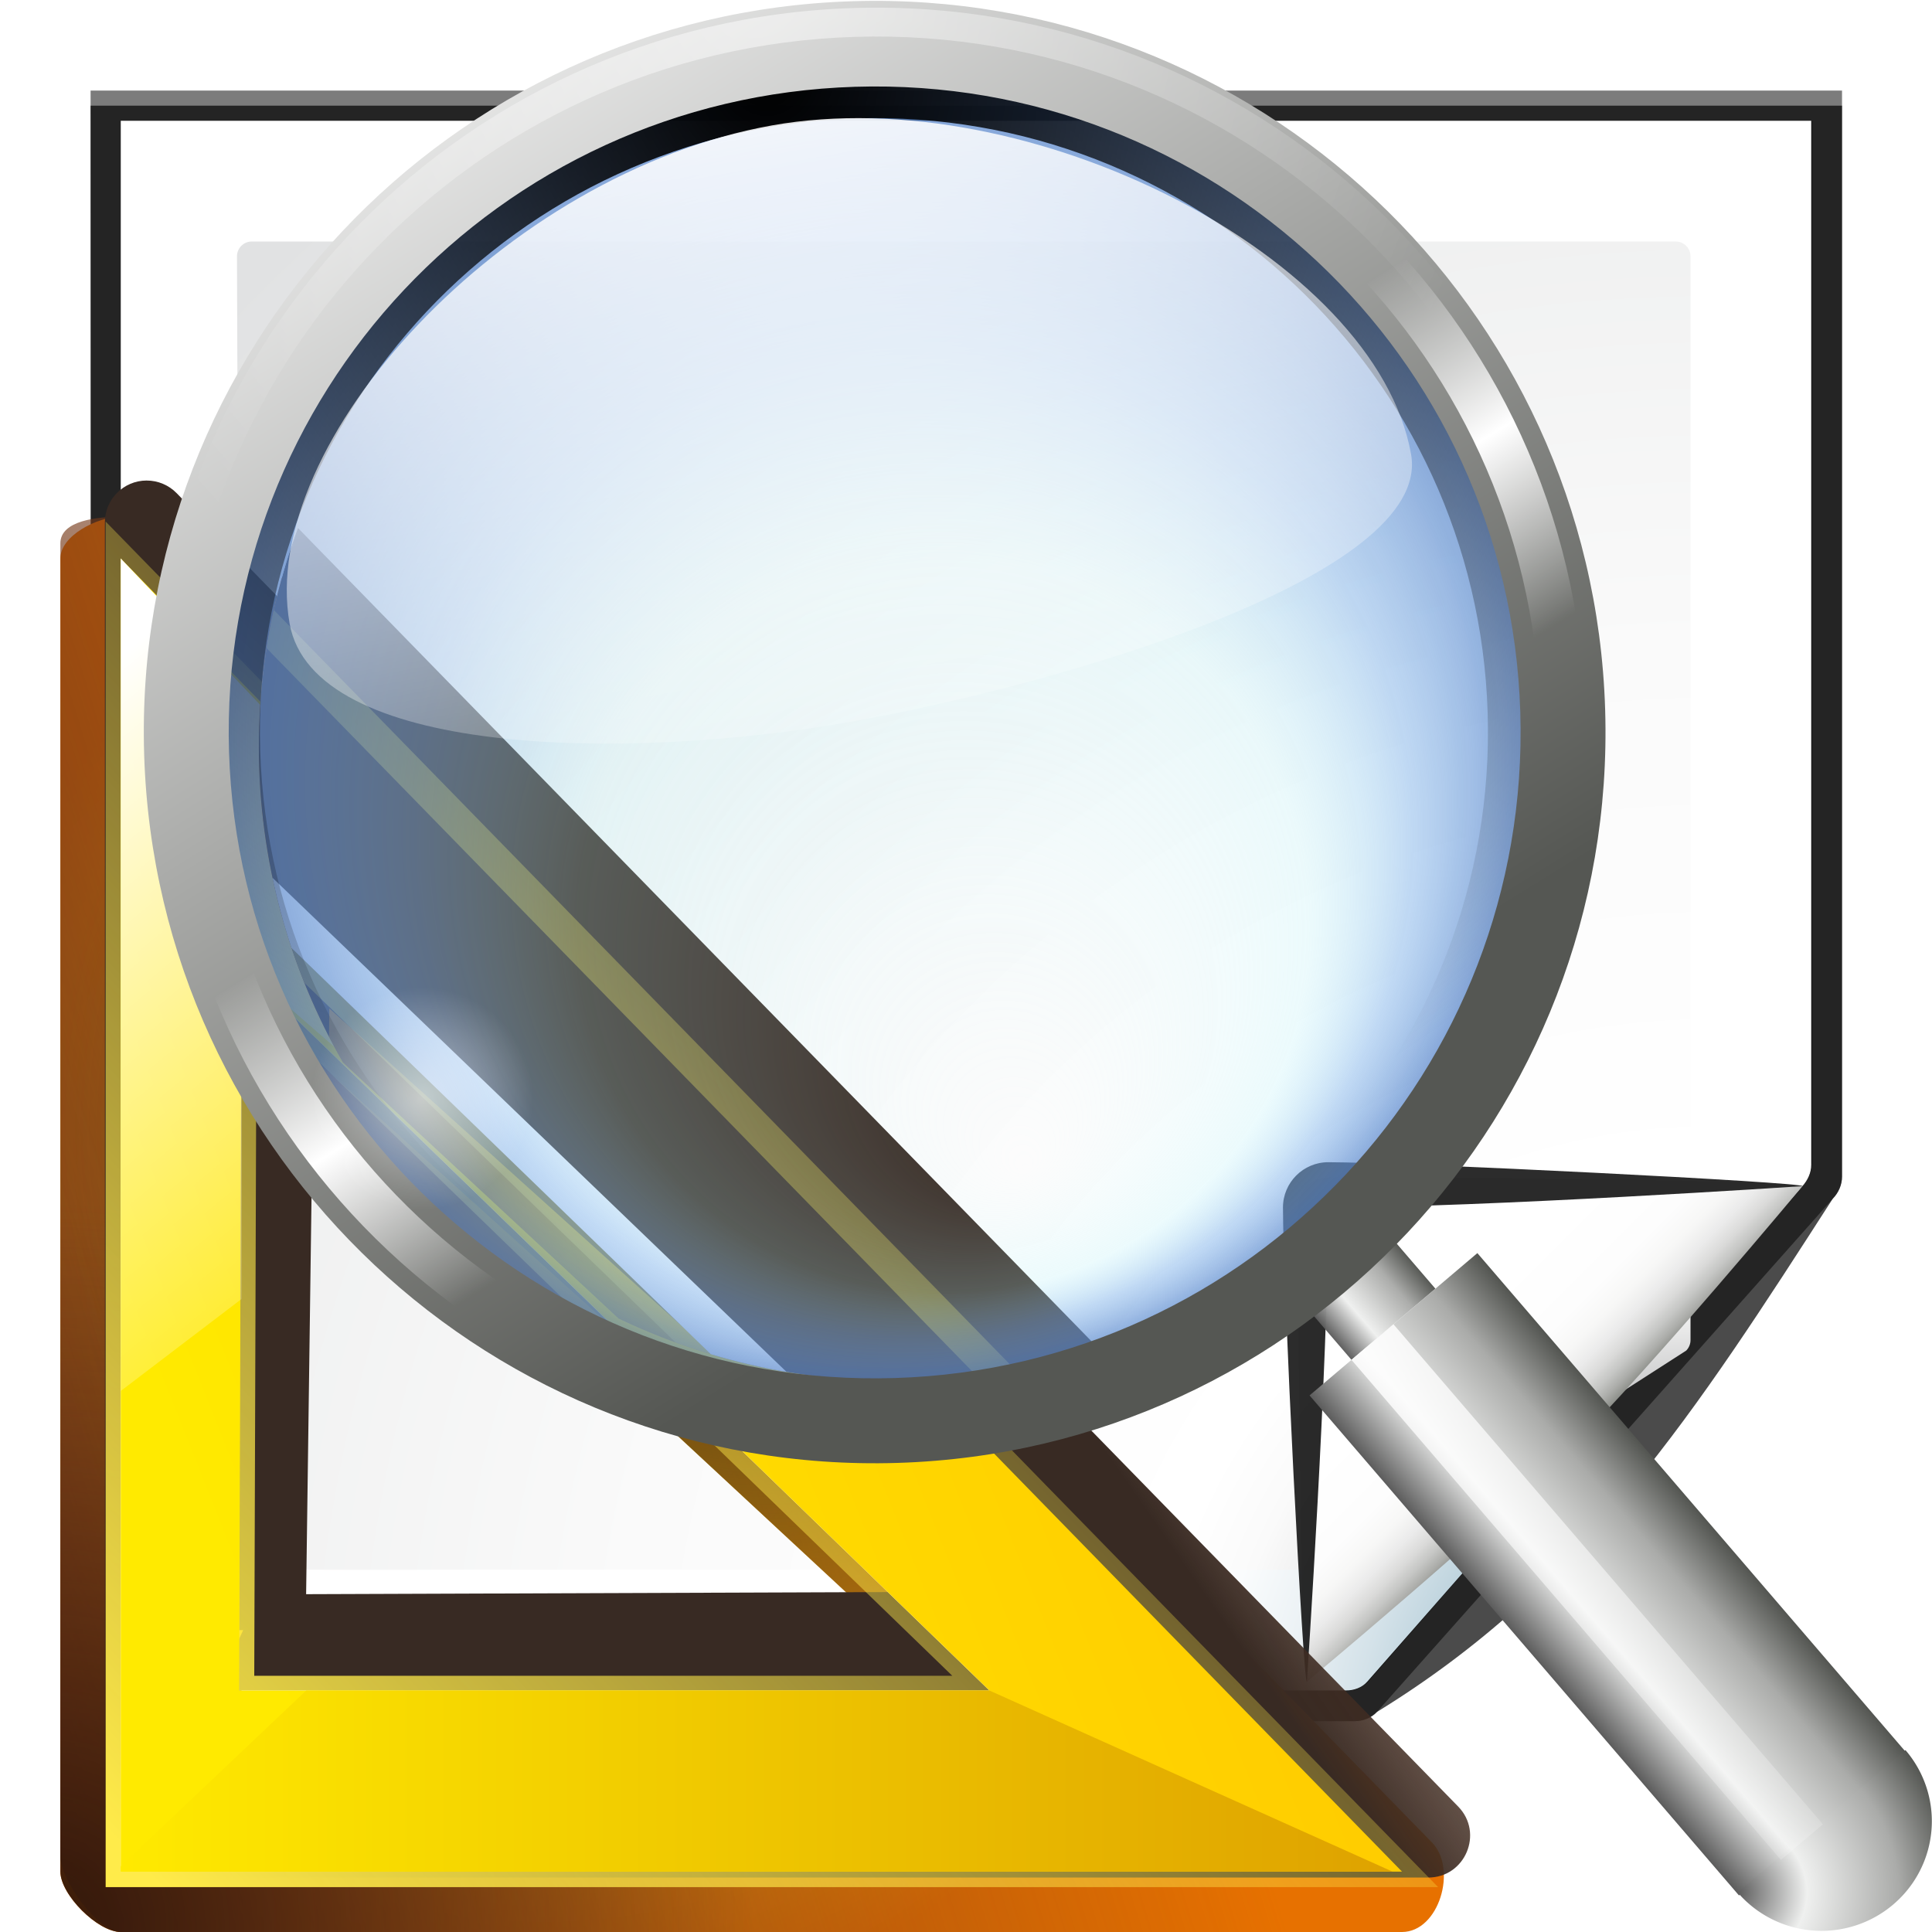 <svg enable-background="new 0 0 128 128" height="16" viewBox="0 0 16 16" width="16" xmlns="http://www.w3.org/2000/svg" xmlns:xlink="http://www.w3.org/1999/xlink"><linearGradient id="a" gradientUnits="userSpaceOnUse" x1="179.293" x2="184.626" xlink:href="#b" y1="-50.328" y2="-50.328"/><linearGradient id="b" gradientUnits="userSpaceOnUse" x1="94.344" x2="86.536" y1="102.345" y2="94.537"><stop offset="0" stop-color="#5c5c5c"/><stop offset=".314" stop-color="#eff0ef"/><stop offset=".729" stop-color="#aaaba9"/><stop offset="1" stop-color="#535551"/></linearGradient><linearGradient id="c" gradientTransform="matrix(2 0 0 7 -122.032 -631.669)" gradientUnits="userSpaceOnUse" x1="149.33" x2="154.663" xlink:href="#b" y1="85.334" y2="85.334"/><radialGradient id="d" cx="146.663" cy="120" gradientTransform="matrix(2 0 0 2 -146.663 -117.334)" gradientUnits="userSpaceOnUse" r="5.333" xlink:href="#b"/><linearGradient id="e" gradientUnits="userSpaceOnUse" x1="177.08" x2="188.722" xlink:href="#g" y1="-52.542" y2="-9.09"/><linearGradient id="f"><stop offset="0" stop-color="#fff"/><stop offset="1" stop-color="#fff" stop-opacity="0"/></linearGradient><linearGradient id="g" xlink:href="#f"/><radialGradient id="h" cx="87.5" cy="35.875" fx="89.842" fy="49.578" gradientTransform="matrix(.992 -.13 .13 .991 -3.936 11.721)" gradientUnits="userSpaceOnUse" r="19.872"><stop offset="0" stop-color="#d3fcff" stop-opacity="0"/><stop offset=".553" stop-color="#baf5fc" stop-opacity=".247"/><stop offset=".756" stop-color="#83b5eb" stop-opacity=".498"/><stop offset="1" stop-color="#537fc6" stop-opacity=".784"/></radialGradient><radialGradient id="i" cx="177.13" cy="42.658" gradientTransform="matrix(1.731 .194 -.194 1.732 -121.238 -65.551)" gradientUnits="userSpaceOnUse" r="32.513"><stop offset="0"/><stop offset="1" stop-opacity="0"/></radialGradient><filter id="j" color-interpolation-filters="sRGB"><feGaussianBlur stdDeviation=".668"/></filter><radialGradient id="k" cx="199.997" cy="96.869" gradientTransform="matrix(1 0 0 1 0 -.036)" gradientUnits="userSpaceOnUse" r="32.513" xlink:href="#g"/><filter id="l" color-interpolation-filters="sRGB"><feGaussianBlur stdDeviation="2.089"/></filter><linearGradient id="m" gradientUnits="userSpaceOnUse" x1="165.648" x2="198.182" y1="33.308" y2="89.659"><stop offset="0" stop-color="#fff"/><stop offset="1" stop-color="#555753"/></linearGradient><radialGradient id="n" cx="177.13" cy="42.658" gradientTransform="matrix(1 0 0 1 0 -.036)" gradientUnits="userSpaceOnUse" r="32.513" xlink:href="#g"/><linearGradient id="o" gradientUnits="userSpaceOnUse" spreadMethod="reflect" x1="183.601" x2="205.328" y1="77.034" y2="114.667"><stop offset="0" stop-color="#fff"/><stop offset=".2" stop-color="#fff" stop-opacity="0"/><stop offset="1" stop-color="#fff" stop-opacity="0"/></linearGradient><filter id="p" color-interpolation-filters="sRGB"><feGaussianBlur stdDeviation=".192"/></filter><filter id="q" color-interpolation-filters="sRGB"><feGaussianBlur stdDeviation=".155"/></filter><linearGradient id="r" gradientTransform="matrix(1.364 -.243 .249 1.397 -231.233 -36.44)" gradientUnits="userSpaceOnUse" x1="101.531" x2="101.531" xlink:href="#g" y1="18.621" y2="58.62"/><radialGradient id="s" cx="71.998" cy="40.002" gradientUnits="userSpaceOnUse" r="5.333" xlink:href="#g"/><radialGradient id="t" cx="30.827" cy="86.859" gradientTransform="matrix(.972 0 0 .994 2.808 -1.052)" gradientUnits="userSpaceOnUse" r="48.221" xlink:href="#G"/><linearGradient id="u" gradientUnits="userSpaceOnUse" x1="-6.953" x2="66.846" xlink:href="#H" y1="100.304" y2="77.467"/><radialGradient id="v" cx="45.885" cy="75.051" gradientTransform="matrix(.972 0 0 .994 2.808 -1.052)" gradientUnits="userSpaceOnUse" r="48.221" xlink:href="#I"/><linearGradient id="w" gradientUnits="userSpaceOnUse" x1="65.918" x2="95.469" xlink:href="#E" y1="92.506" y2="72.006"/><radialGradient id="x" cx="-3.115" cy="128.353" gradientTransform="matrix(.972 0 0 .994 2.808 -1.052)" gradientUnits="userSpaceOnUse" r="48.221" xlink:href="#I"/><linearGradient id="y" gradientUnits="userSpaceOnUse" x1="9.611" x2="2.223" xlink:href="#J" y1="58.78" y2="105.911"/><linearGradient id="z" gradientUnits="userSpaceOnUse" x1="2.814" x2="68.148" xlink:href="#L" y1="124.738" y2="62.866"/><linearGradient id="A" gradientUnits="userSpaceOnUse" x1="11.554" x2="72.752" xlink:href="#J" y1="103.219" y2="78.909"/><linearGradient id="B" gradientUnits="userSpaceOnUse" x1="1.903" x2="32.767" xlink:href="#N" y1="44.651" y2="82.161"/><linearGradient id="C" gradientUnits="userSpaceOnUse" x1="4.266" x2="89.204" xlink:href="#K" y1="115.056" y2="115.056"/><clipPath id="D"><circle cx="52.894" cy="52.6" r="39.805"/></clipPath><linearGradient id="E" gradientUnits="userSpaceOnUse" x1="65.918" x2="95.469" y1="92.506" y2="72.006"><stop offset="0" stop-color="#382a23"/><stop offset="1" stop-color="#753919" stop-opacity="0"/></linearGradient><filter id="F" color-interpolation-filters="sRGB" height="1.116" width="1.119" x="-.059" y="-.058"><feGaussianBlur stdDeviation="2.306"/></filter><radialGradient id="G" cx="30.827" cy="86.859" gradientTransform="matrix(.972 0 0 .994 2.808 -1.052)" gradientUnits="userSpaceOnUse" r="48.221"><stop offset="0" stop-color="#fff718"/><stop offset="1" stop-color="#e77100"/></radialGradient><linearGradient id="H" gradientUnits="userSpaceOnUse" x1="-6.953" x2="66.846" y1="100.304" y2="77.467"><stop offset="0" stop-color="#753919"/><stop offset="1" stop-color="#753919" stop-opacity="0"/></linearGradient><linearGradient id="I"><stop offset="0" stop-color="#31170a"/><stop offset="1" stop-color="#542912" stop-opacity="0"/></linearGradient><linearGradient id="J" gradientUnits="userSpaceOnUse" x1="28" x2="28" y1="57.5" y2="0"><stop offset="0" stop-color="#ffea00"/><stop offset="1" stop-color="#fc0"/></linearGradient><linearGradient id="K" gradientUnits="userSpaceOnUse" x1="4.266" x2="89.204" y1="115.056" y2="115.056"><stop offset="0" stop-color="#ffea00"/><stop offset="1" stop-color="#dea200"/></linearGradient><linearGradient id="L" gradientUnits="userSpaceOnUse" x1="2.814" x2="68.148" y1="124.738" y2="62.866"><stop offset="0" stop-color="#ffeb4a"/><stop offset="1" stop-color="#ffeb4a" stop-opacity="0"/></linearGradient><filter id="M" color-interpolation-filters="sRGB" height="1.036" width="1.036" x="-.018" y="-.018"><feGaussianBlur stdDeviation=".663"/></filter><linearGradient id="N" gradientUnits="userSpaceOnUse" x1="1.903" x2="32.767" xlink:href="#f" y1="44.651" y2="82.161"/><linearGradient id="O" gradientUnits="userSpaceOnUse" x1="85.22" x2="61.336" y1="93.22" y2="69.336"><stop offset="0"/><stop offset="1" stop-color="#393b38"/></linearGradient><linearGradient id="P" gradientUnits="userSpaceOnUse" x1="96" x2="88" y1="104" y2="96"><stop offset="0" stop-color="#888a85"/><stop offset=".007" stop-color="#8c8e89"/><stop offset=".067" stop-color="#abaca9"/><stop offset=".135" stop-color="#c5c6c4"/><stop offset=".211" stop-color="#dbdbda"/><stop offset=".301" stop-color="#ebebeb"/><stop offset=".412" stop-color="#f7f7f6"/><stop offset=".568" stop-color="#fdfdfd"/><stop offset="1" stop-color="#fff"/></linearGradient><radialGradient id="Q" cx="102" cy="112.305" gradientTransform="matrix(.979 0 0 .982 1.362 1.164)" gradientUnits="userSpaceOnUse" r="139.559"><stop offset="0" stop-color="#535557"/><stop offset=".114" stop-color="#898a8c"/><stop offset=".203" stop-color="#ececec"/><stop offset=".236" stop-color="#fafafa"/><stop offset=".272" stop-color="#fff"/><stop offset=".531" stop-color="#fafafa"/><stop offset=".845" stop-color="#ebecec"/><stop offset="1" stop-color="#e1e2e3"/></radialGradient><radialGradient id="R" cx="102" cy="112.305" gradientUnits="userSpaceOnUse" r="139.559"><stop offset="0" stop-color="#00537d"/><stop offset=".015" stop-color="#186389"/><stop offset=".056" stop-color="#558ca8"/><stop offset=".096" stop-color="#89afc3"/><stop offset=".136" stop-color="#b3ccd8"/><stop offset=".174" stop-color="#d4e2e9"/><stop offset=".21" stop-color="#ecf2f5"/><stop offset=".243" stop-color="#fafcfd"/><stop offset=".272" stop-color="#fff"/></radialGradient><filter id="S"><feGaussianBlur stdDeviation="1.039"/></filter><filter id="T"><feGaussianBlur stdDeviation=".501"/></filter><filter id="U"><feGaussianBlur stdDeviation=".49"/></filter><filter id="V"><feGaussianBlur stdDeviation=".906"/></filter><filter id="W" height="1.247" width="1.247" x="-.124" y="-.124"><feGaussianBlur stdDeviation="1.772"/></filter><g transform="matrix(.125 0 0 .125 1.5 .5)"><path d="m3.8 5.138.041 104.276h80.331c.53 0 1.063-.188 1.414-.586l28.988-32.828c.351-.398.586-.884.586-1.414v-69.448z" filter="url(#S)" opacity=".715" transform="matrix(1.042 0 0 1.036 -9.958 -3.322)"/><path d="m5.72 7.069-0 100.414 77.876-0c.53 0 1.039-.211 1.414-.586l27.644-31.766c.375-.375.588-.884.586-1.414v-66.648z" filter="url(#T)" opacity=".896" transform="matrix(1.042 0 0 1.036 -9.958 -3.322)"/><path d="m3.8 6.103.041 103.31h80.331c.53 0 1.039-.211 1.414-.586 13.297-8.211 20.301-19.268 28.988-32.828.375-.375.586-.884.586-1.414v-68.482z" filter="url(#S)" opacity=".836" transform="matrix(1.042 0 0 1.036 -9.958 -3.322)"/><path d="m-4 4-0 104h81.172c.53 0 1.064-.188 1.414-.586l28.828-32.828c.35-.398.586-.884.586-1.414v-69.172z" fill="url(#R)"/><path d="m4.679 12c-.539 0-.979.441-.979.982l.3 86.036c0 .542.439.982.979.982h71.913c.257 0 .51-.104.692-.288l22.13-14.231c.183-.184.287-.436.287-.694v-71.805c0-.541-.438-.982-.979-.982z" fill="url(#Q)"/><g transform="translate(-4 -12)"><path d="m111.414 86.586c.25-.25-26.379-1.586-31.414-1.586-1.654 0-3 1.346-3 3 0 5.035 1.336 31.664 1.586 31.414z" filter="url(#W)" opacity=".907"/><path d="m111.414 86.586c.375-.375-21.97-.586-31.414-.586-1.103 0-2 .897-2 2 0 9.444.211 31.789.586 31.414z" filter="url(#V)" opacity=".2"/><path d="m111.414 86.586c.239-.239-21.607.414-31.414.414-.553 0-1 .447-1 1 0 9.807-.653 31.653-.414 31.414z" fill="url(#O)" filter="url(#U)" opacity=".1"/><path d="m78.586 119.414s11.914-9.914 17.414-15.414 15.414-17.414 15.414-17.414-21.164 1.414-31.414 1.414c0 10.25-1.414 31.414-1.414 31.414z" fill="url(#P)"/></g><g transform="translate(-8.752 -2.909)"><path d="m4.744 33.143c-1.526.005-3.992 1.243-3.992 2.769v86.997c.001 1.529 2.471 3.999 4 4h84.886c2.45-.001 3.693-4.179 1.983-5.934l-84.886-86.997c-.523-.536-1.242-.837-1.991-.835zm12.008 37.766 38.754 36h-38.754z" fill="url(#G)"/><path d="m4.744 33.143c-1.526.005-3.992.24-3.992 1.766v86.997c.001 1.529 2.471 5.003 4 5.003h84.886c2.45-.001 3.693-4.179 1.983-5.934l-84.886-86.997c-.523-.536-1.242-.837-1.991-.835zm12.008 37.766 38.754 36h-38.754z" fill="url(#H)"/><path d="m4.744 33.143c-1.526.005-3.992 1.379-3.992 2.905v86.997c.001 1.529 2.471 3.864 4 3.864h84.886c2.45-.001 3.693-4.179 1.983-5.934l-84.886-86.997c-.523-.536-1.242-.837-1.991-.835zm12.008 37.766 38.754 36-38.897.385z" fill="url(#v)"/><path d="m3.76 30.894c-1.57.005-2.841 1.279-2.842 2.85v89.523c.001 1.574 1.276 2.849 2.85 2.85h87.352c2.521-.001 3.8-3.034 2.041-4.84l-87.352-89.523c-.539-.552-1.278-.862-2.049-.859zm11.372 39.374 40.378 36.386-40.875.148z" fill="url(#E)" filter="url(#F)" transform="matrix(.972 0 0 .972 2.808 .716)"/><path d="m4.744 33.143c-1.526.005-3.992 1.243-3.992 2.769v86.997c.001 1.529 2.471 3.999 4 4h84.886c2.45-.001 3.693-4.179 1.983-5.934l-84.886-86.997c-.523-.536-1.242-.837-1.991-.835zm6.712 33.381 49.012 45.472-49.108.144z" fill="url(#x)"/><path d="m4.752 36.609v86.3h.662l7.449-16h-.271l.096-33.011c-2.962-5.422-3.885-26.506-7.936-37.29z" fill="url(#y)" fill-rule="evenodd"/><path d="m2 36.219v89.523h87.352zm8.232 27.781 50.989 49.394-51.154-0z" fill="none" filter="url(#M)" stroke="url(#L)" stroke-width="2.058" transform="matrix(.972 0 0 .972 2.808 .716)"/><path d="m4.752 35.912v86.997h2.22l.33-84zm8 23.752v3.245l49.55 48h-49.55v2.595l56-.007z" fill="#fff"/><path d="m4.752 35.912v86.997h84.886zm8 26.997 49.55 48h-49.71z" fill="url(#A)"/><g fill-rule="evenodd"><path d="m4.752 35.912v55.154l8-6.093v-22.064l16 13.939 5.536-9.939z" fill="url(#N)"/><path d="m62.302 110.909h-1.55-43.712l-12.288 11.643v.357h84.26z" fill="url(#K)"/></g></g><g clip-path="url(#D)" transform="matrix(1.055 0 0 1.055 -8.659 -10.002)"><path d="m4.744 33.143c-1.526.005-3.992 1.243-3.992 2.769v86.997c.001 1.529 2.471 3.999 4 4h84.886c2.45-.001 3.693-4.179 1.983-5.934l-84.886-86.997c-.523-.536-1.242-.837-1.991-.835zm12.008 37.766 38.754 36h-38.754z" fill="url(#t)"/><path d="m4.744 33.143c-1.526.005-3.992.24-3.992 1.766v86.997c.001 1.529 2.471 5.003 4 5.003h84.886c2.45-.001 3.693-4.179 1.983-5.934l-84.886-86.997c-.523-.536-1.242-.837-1.991-.835zm12.008 37.766 38.754 36h-38.754z" fill="url(#u)"/><path d="m4.744 33.143c-1.526.005-3.992 1.379-3.992 2.905v86.997c.001 1.529 2.471 3.864 4 3.864h84.886c2.45-.001 3.693-4.179 1.983-5.934l-84.886-86.997c-.523-.536-1.242-.837-1.991-.835zm12.008 37.766 38.754 36-38.897.385z" fill="url(#v)"/><path d="m3.76 30.894c-1.57.005-2.841 1.279-2.842 2.85v89.523c.001 1.574 1.276 2.849 2.85 2.85h87.352c2.521-.001 3.8-3.034 2.041-4.84l-87.352-89.523c-.539-.552-1.278-.862-2.049-.859zm11.372 39.374 40.378 36.386-40.875.148z" fill="url(#w)" filter="url(#F)" transform="matrix(.972 0 0 .972 2.808 .716)"/><path d="m4.744 33.143c-1.526.005-3.992 1.243-3.992 2.769v86.997c.001 1.529 2.471 3.999 4 4h84.886c2.45-.001 3.693-4.179 1.983-5.934l-84.886-86.997c-.523-.536-1.242-.837-1.991-.835zm6.712 33.381 49.012 45.472-49.108.144z" fill="url(#x)"/><path d="m4.752 36.609v86.3h.662l7.449-16h-.271l.096-33.011c-2.962-5.422-3.885-26.506-7.936-37.29z" fill="url(#y)" fill-rule="evenodd"/><path d="m2 36.219v89.523h87.352zm8.232 27.781 50.989 49.394-51.154-0z" fill="none" filter="url(#M)" stroke="url(#z)" stroke-width="2.058" transform="matrix(.972 0 0 .972 2.808 .716)"/><path d="m4.752 35.912v86.997h2.22l.33-84zm8 23.752v3.245l49.55 48h-49.55v2.595l56-.007z" fill="#fff"/><path d="m4.752 35.912v86.997h84.886zm8 26.997 49.55 48h-49.71z" fill="url(#A)"/><g fill-rule="evenodd"><path d="m4.752 35.912v55.154l8-6.093v-22.064l16 13.939 5.536-9.939z" fill="url(#B)"/><path d="m62.302 110.909h-1.55-43.712l-12.288 11.643v.357h84.26z" fill="url(#C)"/></g></g><g transform="matrix(1.022 0 0 1.022 137.944 31.895)"><path d="m179.293-54.245h5.333v6.583h-5.333z" fill="url(#a)" opacity=".971" transform="matrix(1.02 -.865 .87 1.013 -200.517 256.402)"/><path d="m176.627-47.662h10.666v31.999h-10.666z" fill="url(#c)" transform="matrix(1.02 -.865 .87 1.013 -200.517 256.402)"/><path d="m157.329 122.667a5.333 5.333 0 0 1 -2.667 4.619 5.333 5.333 0 0 1 -5.333 0 5.333 5.333 0 0 1 -2.667-4.619h5.333z" fill="url(#d)" transform="matrix(1.02 -.865 .87 1.013 -290.388 90.158)"/><path d="m179.293-47.662h2.667v31.999h-2.667z" fill="url(#e)" opacity=".971" transform="matrix(1.02 -.865 .87 1.013 -200.517 256.402)"/><circle cx="87.5" cy="35.875" fill="url(#h)" r="19.872" transform="matrix(2.155 -.067 .067 2.155 -280.967 -59.161)"/><g transform="matrix(1.455 -.045 .045 1.455 -357.208 -88.129)"><path d="m181.344 43.18c-17.389 0-31.477 14.087-31.477 31.477s14.087 31.477 31.477 31.477 31.445-14.086 31.445-31.477-14.056-31.477-31.445-31.477zm0 1.641c16.483 0 29.836 13.353 29.836 29.836s-13.353 29.867-29.836 29.867-29.867-13.384-29.867-29.867 13.384-29.836 29.867-29.836z" fill="url(#i)" filter="url(#j)" transform="matrix(.916 0 0 .916 15.2 6.258)"/><path d="m181.344 42.098c-17.975 0-32.559 14.584-32.559 32.559s14.584 32.559 32.559 32.559 32.527-14.584 32.527-32.559-14.552-32.559-32.527-32.559zm0 3.805c15.898 0 28.754 12.856 28.754 28.754s-12.857 28.785-28.754 28.785-28.785-12.888-28.785-28.785 12.887-28.754 28.785-28.754z" fill="url(#k)" filter="url(#l)" opacity=".541" transform="matrix(.817 0 0 .817 33.16 13.653)"/><path d="m181.344 42.094c-17.977 0-32.562 14.585-32.562 32.562s14.585 32.562 32.562 32.562 32.531-14.586 32.531-32.562-14.554-32.562-32.531-32.562zm0 3.812c15.896 0 28.75 12.854 28.75 28.75s-12.855 28.781-28.75 28.781-28.781-12.886-28.781-28.781 12.885-28.75 28.781-28.75z" fill="url(#m)"/><path d="m181.344 43.377c-17.283 0-31.279 13.996-31.279 31.279s13.996 31.279 31.279 31.279 31.248-13.995 31.248-31.279-13.965-31.279-31.248-31.279zm0 1.246c16.589 0 30.033 13.444 30.033 30.033s-13.443 30.064-30.033 30.064-30.064-13.475-30.064-30.064 13.475-30.033 30.064-30.033z" fill="url(#n)" opacity=".519" transform="matrix(1.032 0 0 1.032 -5.749 -2.367)"/><path d="m181.344 42.98c-17.497 0-31.676 14.179-31.676 31.676s14.179 31.676 31.676 31.676 31.645-14.178 31.645-31.676-14.147-31.676-31.645-31.676zm0 2.039c16.375 0 29.637 13.261 29.637 29.637s-13.261 29.668-29.637 29.668-29.668-13.292-29.668-29.668 13.293-29.637 29.668-29.637z" fill="url(#o)" filter="url(#p)"/><path d="m181.344 43.73c-17.092 0-30.926 13.833-30.926 30.926s13.833 30.926 30.926 30.926 30.895-13.832 30.895-30.926-13.802-30.926-30.895-30.926zm0 .539c16.779 0 30.387 13.608 30.387 30.387s-13.606 30.418-30.387 30.418-30.418-13.637-30.418-30.418 13.639-30.387 30.418-30.387z" fill="url(#k)" filter="url(#q)" transform="matrix(.954 0 0 .954 8.427 3.469)"/></g><path d="m-96.678-26.991c-17.379 3.098-33.354 20.567-31.263 32.294 1.521 8.529 21.475 9.022 36.592 6.327 13.238-2.36 37.519-9.388 36.107-17.307-2.276-12.767-24.753-24.288-41.436-21.314z" fill="url(#r)"/><g fill="url(#s)"><circle cx="71.998" cy="40.002" opacity=".525" r="5.333" transform="matrix(1.992 -.365 .365 1.992 -219.988 -52.693)"/><circle cx="71.998" cy="40.002" opacity=".525" r="5.333" transform="matrix(1.328 -.244 .244 1.328 -224.752 .526)"/></g></g></g></svg>